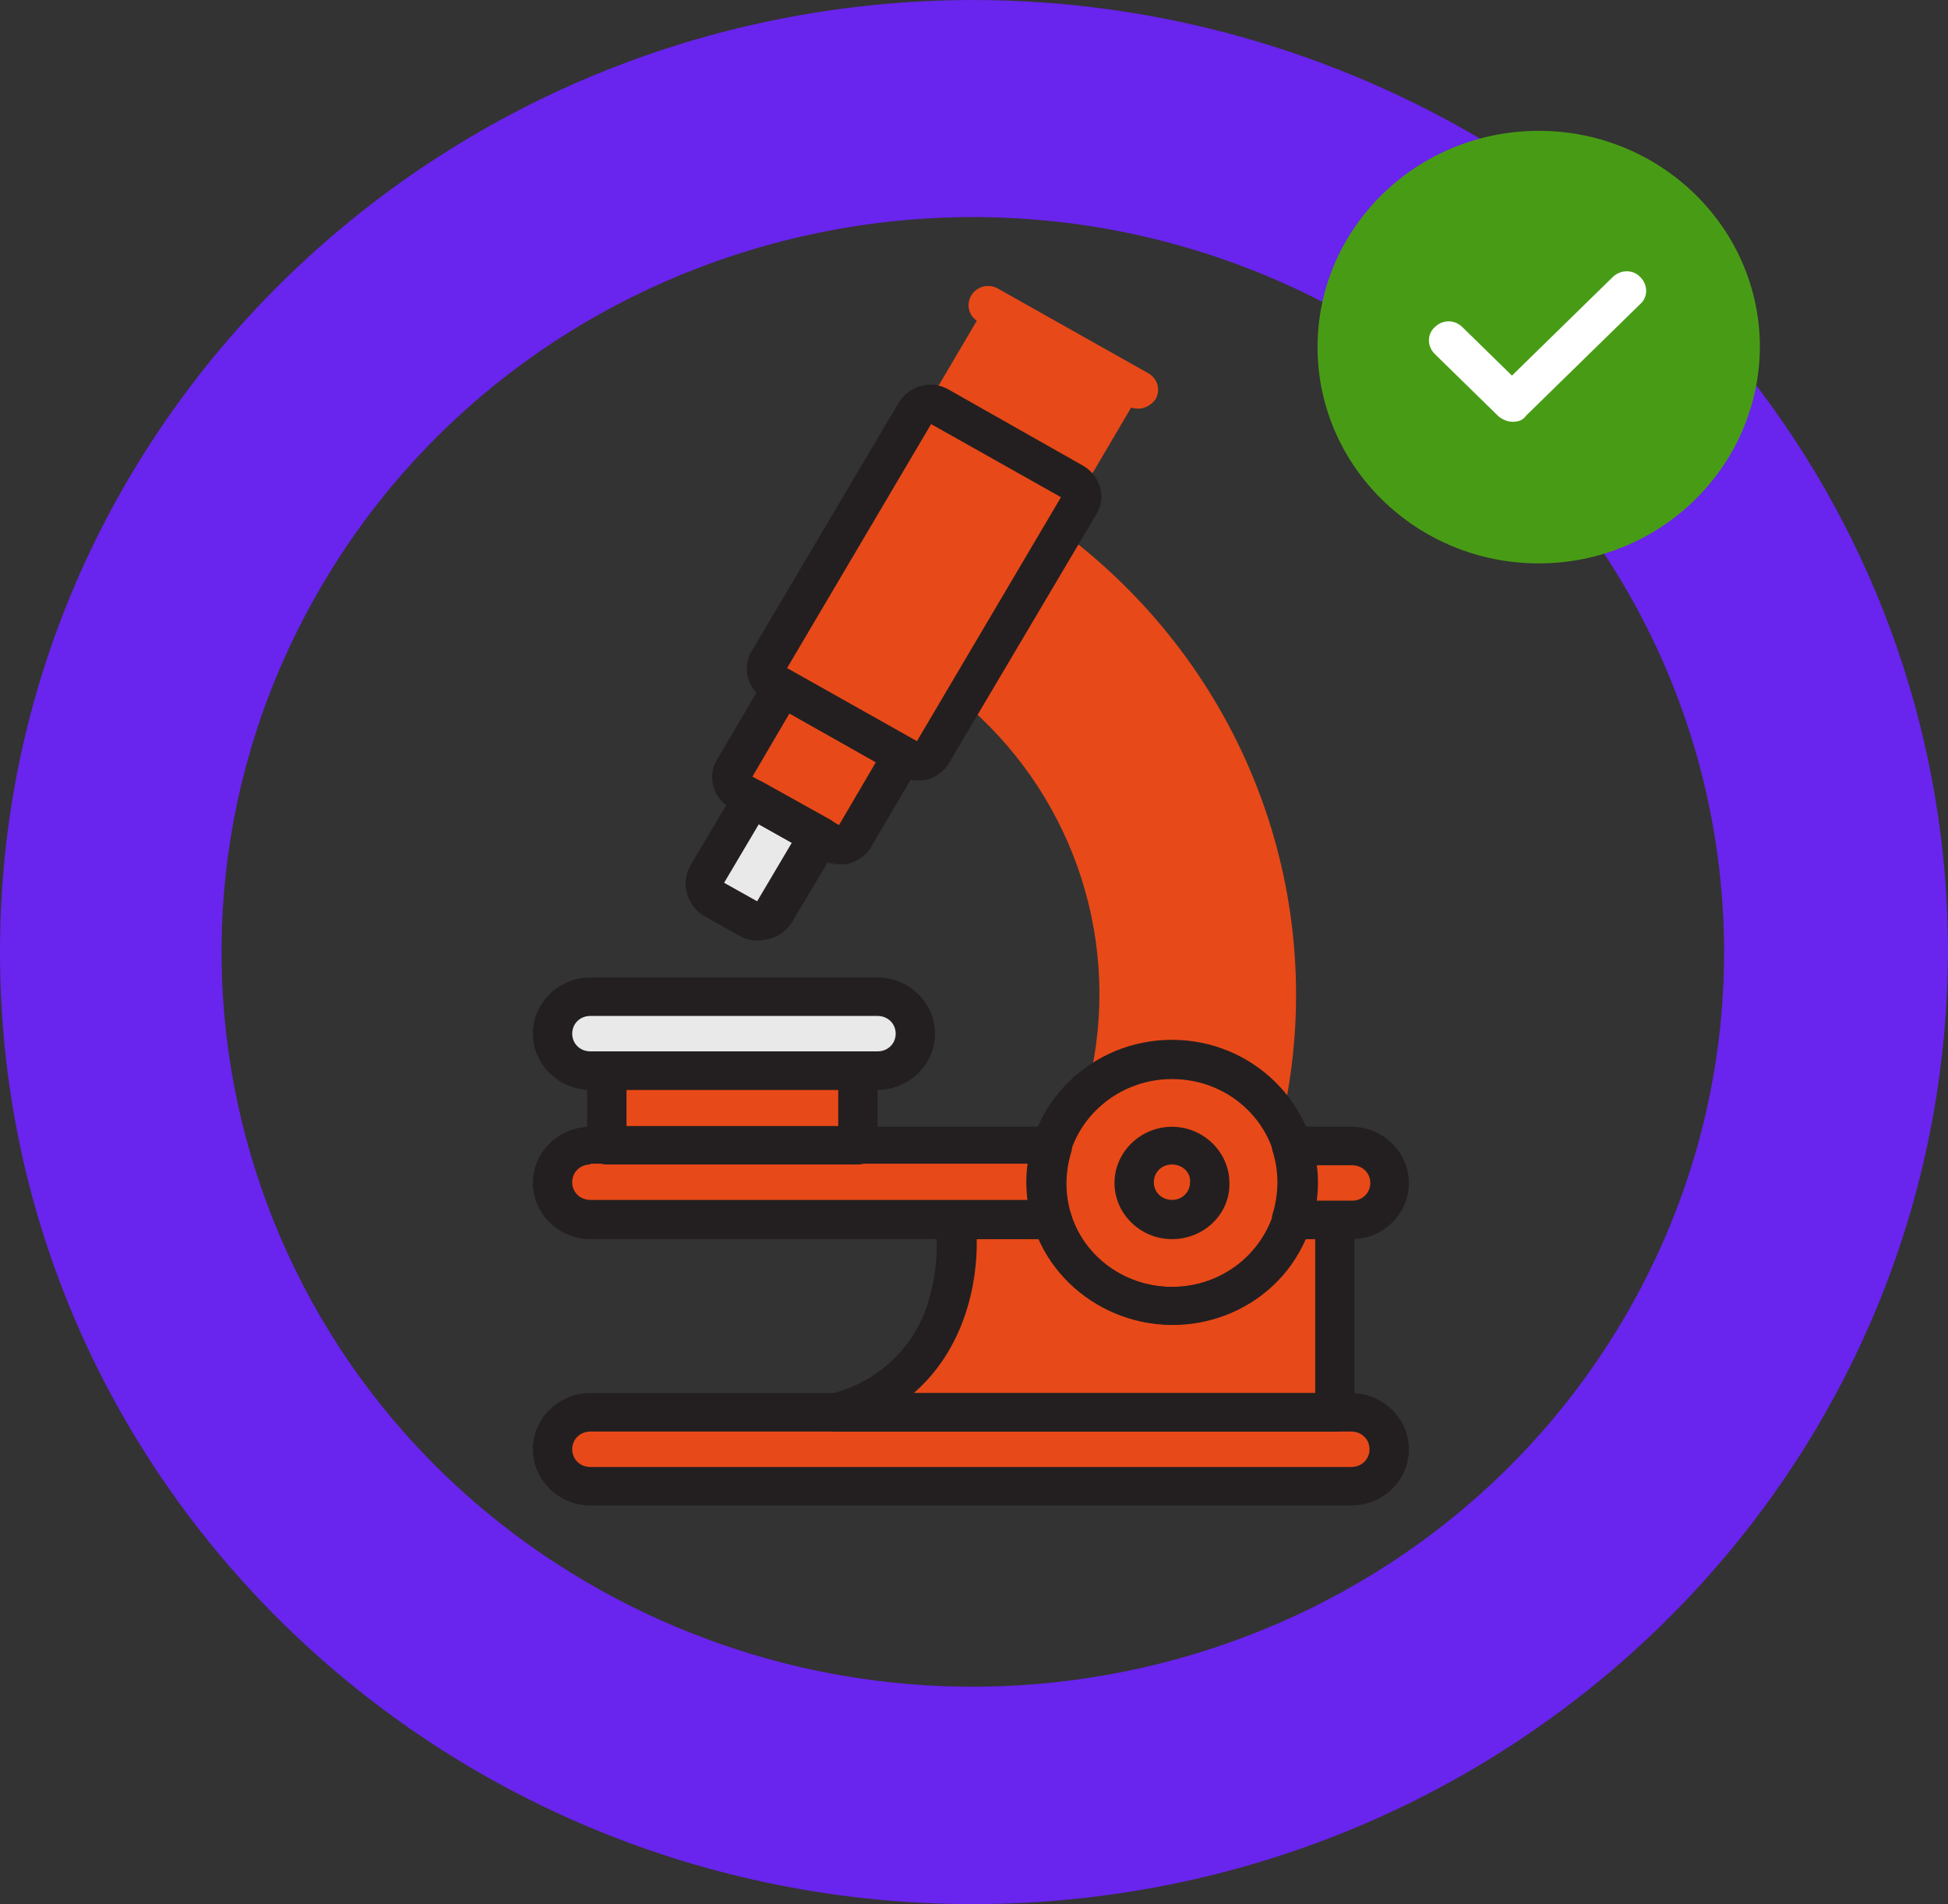<svg width="88" height="86" viewBox="0 0 88 86" fill="none" xmlns="http://www.w3.org/2000/svg">
<rect x="0" y="0" width="88" height="86" fill="#333333" stroke="none"/>
<g clip-path="url(#clip0)">
<path d="M47.573 24.785L43.947 30.903C49.173 35.213 51.556 41.992 50.205 48.527C52.551 47.276 55.502 47.762 57.245 49.744C59.129 40.323 55.396 30.66 47.573 24.785Z" fill="#E84918"/>
<path d="M52.942 58.956C56.084 58.956 58.631 56.465 58.631 53.394C58.631 50.322 56.084 47.832 52.942 47.832C49.8 47.832 47.253 50.322 47.253 53.394C47.253 56.465 49.8 58.956 52.942 58.956Z" fill="#E84918"/>
<path d="M47.289 53.394C47.289 52.837 47.36 52.246 47.538 51.725H26.667C25.707 51.725 24.96 52.49 24.96 53.394C24.96 54.297 25.742 55.062 26.667 55.062H47.538C47.36 54.541 47.289 53.985 47.289 53.394Z" fill="#E84918"/>
<path d="M61.049 51.725H58.347C58.702 52.803 58.702 53.985 58.347 55.097H61.049C62.009 55.097 62.756 54.332 62.756 53.428C62.756 52.525 62.009 51.725 61.049 51.725Z" fill="#E84918"/>
<path d="M52.942 55.062C53.885 55.062 54.649 54.315 54.649 53.394C54.649 52.472 53.885 51.725 52.942 51.725C52 51.725 51.236 52.472 51.236 53.394C51.236 54.315 52 55.062 52.942 55.062Z" fill="#E84918"/>
<path d="M26.667 63.787H61.049C62.009 63.787 62.755 64.552 62.755 65.456C62.755 66.394 61.973 67.124 61.049 67.124H26.667C25.707 67.124 24.96 66.36 24.96 65.456C24.924 64.517 25.707 63.787 26.667 63.787Z" fill="#E84918"/>
<path d="M41.351 46.685C41.351 45.746 40.569 45.016 39.645 45.016H26.667C25.707 45.016 24.96 45.781 24.96 46.685C24.96 47.589 25.742 48.353 26.667 48.353H39.645C40.605 48.388 41.351 47.623 41.351 46.685Z" fill="#E9E9EA"/>
<path d="M38.755 48.353H27.413V51.725H38.755V48.353Z" fill="#E84918"/>
<path d="M58.382 55.097C57.422 58.017 54.258 59.651 51.236 58.712C49.458 58.156 48.107 56.835 47.538 55.097H43.164C43.164 55.097 44.124 62.049 37.76 63.787H60.302V55.097H58.382Z" fill="#E84918"/>
<path d="M42.418 18.319L48.498 21.761C48.853 21.969 48.996 22.421 48.782 22.769L42.133 33.997C41.92 34.344 41.458 34.483 41.102 34.275L35.022 30.834C34.667 30.625 34.524 30.173 34.738 29.825L41.387 18.597C41.6 18.25 42.062 18.111 42.418 18.319Z" fill="#E84918"/>
<path d="M48.178 21.587L50.738 17.242L45.298 14.148L42.738 18.493L48.178 21.587Z" fill="#E84918"/>
<path d="M35.342 31.042L33.173 34.727C32.96 35.074 33.102 35.526 33.458 35.735L37.582 38.064C37.938 38.272 38.4 38.133 38.613 37.786L40.782 34.101L35.342 31.042Z" fill="#E84918"/>
<path d="M33.956 36.048L31.929 39.454C31.68 39.871 31.822 40.393 32.249 40.636L33.742 41.471C34.169 41.714 34.702 41.575 34.951 41.158L36.978 37.751L33.956 36.048Z" fill="#E9E9EA"/>
<path d="M78.222 17.485C77.582 20.37 75.52 22.734 72.711 23.812C83.555 39.315 79.467 60.485 63.573 71.087C47.68 81.689 26.062 77.692 15.218 62.154C4.373 46.615 8.462 25.48 24.355 14.878C35.236 7.613 49.387 6.987 60.907 13.279C61.76 10.463 63.964 8.204 66.844 7.335C46.684 -5.075 20.053 0.869 7.36 20.613C-5.333 40.358 0.747 66.36 20.942 78.77C41.138 91.179 67.769 85.235 80.462 65.491C90.027 50.613 89.138 31.459 78.222 17.485Z" fill="#6924ED"/>
<path d="M76.124 21.483C75.2 22.491 74.027 23.29 72.747 23.777C83.591 39.315 79.502 60.485 63.609 71.052C47.715 81.62 26.062 77.657 15.253 62.119C4.444 46.58 8.498 25.411 24.391 14.843C35.271 7.578 49.422 6.952 60.942 13.209C61.333 11.888 62.044 10.707 62.969 9.698C44.16 -0.556 20.373 6.048 9.849 24.437C-0.676 42.826 6.08 66.047 24.889 76.336C43.698 86.626 67.484 80.056 78.009 61.632C85.227 49.014 84.516 33.441 76.124 21.483Z" fill="#6924ED"/>
<path d="M47.538 55.966H26.667C25.244 55.966 24.071 54.819 24.071 53.428C24.071 52.038 25.244 50.891 26.667 50.891H47.538C48.036 50.891 48.427 51.273 48.427 51.76C48.427 51.864 48.427 51.934 48.391 52.038C48.107 52.977 48.107 53.95 48.391 54.854C48.533 55.306 48.285 55.792 47.822 55.931C47.716 55.931 47.645 55.966 47.538 55.966ZM26.667 52.594C26.204 52.594 25.849 52.942 25.849 53.394C25.849 53.846 26.204 54.193 26.667 54.193H46.436C46.364 53.672 46.364 53.116 46.436 52.559H26.667V52.594Z" fill="#231F20"/>
<path d="M61.049 55.966H58.347C57.849 55.966 57.458 55.584 57.458 55.097C57.458 54.993 57.458 54.923 57.493 54.819C57.778 53.88 57.778 52.907 57.493 52.003C57.351 51.551 57.6 51.065 58.062 50.926C58.133 50.891 58.24 50.891 58.347 50.891H61.049C62.471 50.891 63.645 52.038 63.645 53.428C63.645 54.819 62.507 55.966 61.049 55.966ZM59.484 54.228H61.084C61.547 54.228 61.902 53.88 61.902 53.428C61.902 52.977 61.547 52.629 61.084 52.629H59.484C59.556 53.116 59.556 53.672 59.484 54.228Z" fill="#231F20"/>
<path d="M52.942 55.966C51.52 55.966 50.347 54.819 50.347 53.428C50.347 52.038 51.52 50.891 52.942 50.891C54.364 50.891 55.538 52.038 55.538 53.428C55.573 54.819 54.4 55.966 52.942 55.966ZM52.942 52.594C52.48 52.594 52.124 52.942 52.124 53.394C52.124 53.846 52.48 54.193 52.942 54.193C53.404 54.193 53.76 53.846 53.76 53.394C53.796 52.942 53.404 52.594 52.942 52.594Z" fill="#231F20"/>
<path d="M61.049 67.993H26.667C25.244 67.993 24.071 66.846 24.071 65.456C24.071 64.066 25.244 62.918 26.667 62.918H61.049C62.471 62.918 63.645 64.066 63.645 65.456C63.645 66.846 62.507 67.993 61.049 67.993ZM26.667 64.656C26.204 64.656 25.849 65.004 25.849 65.456C25.849 65.908 26.204 66.255 26.667 66.255H61.049C61.511 66.255 61.867 65.908 61.867 65.456C61.867 65.004 61.511 64.656 61.049 64.656H26.667Z" fill="#231F20"/>
<path d="M39.645 49.222H26.667C25.244 49.222 24.071 48.075 24.071 46.685C24.071 45.294 25.244 44.147 26.667 44.147H39.645C41.067 44.147 42.24 45.294 42.24 46.685C42.24 48.075 41.067 49.222 39.645 49.222ZM26.667 45.885C26.204 45.885 25.849 46.233 25.849 46.685C25.849 47.137 26.204 47.484 26.667 47.484H39.645C40.107 47.484 40.462 47.137 40.462 46.685C40.462 46.233 40.107 45.885 39.645 45.885H26.667Z" fill="#231F20"/>
<path d="M38.756 52.594H27.413C26.916 52.594 26.524 52.212 26.524 51.725V48.353C26.524 47.867 26.916 47.484 27.413 47.484H38.756C39.253 47.484 39.644 47.867 39.644 48.353V51.725C39.644 52.212 39.218 52.594 38.756 52.594ZM28.302 50.856H37.867V49.222H28.302V50.856Z" fill="#231F20"/>
<path d="M60.302 64.656H37.76C37.262 64.656 36.871 64.274 36.871 63.787C36.871 63.405 37.12 63.057 37.511 62.953C39.716 62.432 41.458 60.728 41.991 58.573C42.311 57.495 42.382 56.348 42.276 55.236C42.205 54.749 42.56 54.332 43.022 54.263C43.058 54.263 43.093 54.263 43.129 54.263H47.538C47.929 54.263 48.285 54.506 48.391 54.854C49.173 57.322 51.876 58.677 54.4 57.913C55.893 57.461 57.031 56.314 57.529 54.854C57.636 54.506 57.991 54.263 58.382 54.263H60.302C60.8 54.263 61.191 54.645 61.191 55.132V63.822C61.191 64.239 60.8 64.656 60.302 64.656ZM41.28 62.918H59.413V55.966H58.987C57.565 59.234 53.689 60.728 50.347 59.303C48.818 58.643 47.573 57.461 46.933 55.966H44.124C44.16 58.017 43.556 60.937 41.28 62.918Z" fill="#231F20"/>
<path d="M48.178 22.456C48.035 22.456 47.858 22.421 47.751 22.352L42.311 19.293C41.884 19.049 41.742 18.528 41.991 18.111L44.551 13.766C44.8 13.348 45.333 13.209 45.76 13.453L51.2 16.512C51.627 16.755 51.769 17.276 51.52 17.694L48.96 22.039C48.782 22.282 48.498 22.456 48.178 22.456ZM43.947 18.18L47.858 20.37L49.529 17.52L45.618 15.33L43.947 18.18Z" fill="#E84918"/>
<path d="M37.938 39.037C37.653 39.037 37.369 38.968 37.12 38.829L32.996 36.499C32.213 36.048 31.929 35.074 32.391 34.31L34.56 30.625C34.809 30.208 35.342 30.069 35.769 30.312L41.209 33.371C41.636 33.614 41.778 34.136 41.529 34.553L39.36 38.238C39.147 38.62 38.791 38.863 38.364 39.002C38.222 39.037 38.08 39.037 37.938 39.037ZM33.991 35.074L37.902 37.264L39.573 34.414L35.662 32.224L33.991 35.074Z" fill="#231F20"/>
<path d="M34.24 42.479C33.92 42.479 33.636 42.409 33.351 42.235L31.858 41.401C31.004 40.914 30.72 39.871 31.218 39.037L33.244 35.631C33.493 35.213 34.027 35.074 34.453 35.318L37.511 37.021C37.938 37.264 38.08 37.786 37.831 38.203L35.804 41.61C35.556 42.027 35.164 42.305 34.738 42.409C34.524 42.444 34.382 42.479 34.24 42.479ZM34.276 37.23L32.711 39.871L34.204 40.706L35.769 38.064L34.276 37.23Z" fill="#231F20"/>
<path d="M57.244 50.648C56.995 50.648 56.747 50.543 56.569 50.335C55.075 48.666 52.622 48.214 50.631 49.292C50.204 49.535 49.671 49.361 49.422 48.944C49.316 48.77 49.28 48.562 49.316 48.353C50.596 42.096 48.32 35.665 43.342 31.564C43.022 31.285 42.916 30.834 43.129 30.451L46.755 24.333C47.004 23.916 47.538 23.777 47.964 24.02C48 24.055 48.035 24.055 48.071 24.09C56.142 30.173 59.982 40.15 58.062 49.918C58.027 50.335 57.671 50.648 57.244 50.648ZM52.942 46.998C54.258 46.998 55.538 47.38 56.604 48.11C57.671 39.802 54.364 31.529 47.787 26.141L45.049 30.764C49.707 34.935 52.053 41.053 51.307 47.206C51.876 47.032 52.409 46.998 52.942 46.998Z" fill="#E84918"/>
<path d="M51.413 18.458C51.271 18.458 51.093 18.424 50.987 18.354L44.196 14.53C43.769 14.287 43.627 13.765 43.876 13.348C44.124 12.931 44.658 12.792 45.084 13.036L51.876 16.859C52.302 17.103 52.444 17.624 52.196 18.041C52.018 18.285 51.733 18.458 51.413 18.458Z" fill="#E84918"/>
<path d="M43.982 86C19.698 86 -0 66.777 -0 43.035C-0.036 19.293 19.662 0.035 43.946 0C52.231 0 60.337 2.294 67.377 6.57C67.804 6.813 67.911 7.369 67.662 7.752C67.555 7.926 67.377 8.065 67.164 8.134C62.933 9.42 60.551 13.8 61.831 17.937C63.111 22.074 67.626 24.403 71.858 23.151C74.631 22.317 76.764 20.057 77.369 17.276C77.475 16.79 77.938 16.512 78.435 16.616C78.649 16.651 78.826 16.79 78.969 16.929C84.835 24.403 88 33.545 88 42.965C87.929 66.742 68.266 85.965 43.982 86ZM43.982 1.738C20.693 1.738 1.778 20.231 1.778 43C1.778 65.769 20.693 84.262 43.982 84.262C67.271 84.262 86.186 65.769 86.186 43C86.222 34.553 83.555 26.28 78.542 19.362C76.444 24.264 70.72 26.558 65.706 24.542C60.693 22.526 58.346 16.894 60.409 11.993C61.297 9.942 62.862 8.238 64.889 7.196C58.56 3.615 51.342 1.738 43.982 1.738Z" fill="#6924ED"/>
<path d="M43.982 81.968C21.973 81.968 4.124 64.552 4.089 43.035C4.089 21.517 21.902 4.067 43.911 4.032C50.738 4.032 57.422 5.736 63.36 8.968C63.787 9.212 63.929 9.733 63.716 10.15C63.68 10.22 63.645 10.255 63.573 10.324C62.72 11.228 62.08 12.306 61.724 13.488C61.582 13.939 61.084 14.217 60.622 14.078C60.551 14.044 60.48 14.044 60.444 14.009C44.053 5.075 23.396 10.846 14.293 26.871C5.191 42.896 11.058 63.092 27.449 71.991C43.84 80.89 64.498 75.154 73.6 59.129C79.858 48.145 79.218 34.657 71.964 24.264C71.68 23.881 71.787 23.325 72.213 23.047C72.284 23.012 72.32 22.977 72.391 22.943C73.564 22.491 74.596 21.796 75.449 20.857C75.769 20.509 76.338 20.474 76.693 20.787C76.729 20.822 76.8 20.892 76.836 20.926C89.28 38.655 84.658 62.918 66.489 75.085C59.876 79.604 52.018 81.968 43.982 81.968ZM43.982 5.77C22.933 5.736 5.867 22.421 5.831 43C5.796 63.579 22.862 80.264 43.911 80.299C64.96 80.334 82.027 63.648 82.062 43.069C82.062 35.909 79.964 28.887 75.982 22.838C75.378 23.36 74.738 23.777 74.062 24.159C84.693 40.393 79.858 61.98 63.253 72.374C46.649 82.767 24.569 78.04 13.938 61.806C3.307 45.572 8.142 23.985 24.747 13.592C35.484 6.848 49.102 6.257 60.444 11.993C60.764 11.297 61.156 10.602 61.618 9.977C56.142 7.23 50.133 5.77 43.982 5.77Z" fill="#6924ED"/>
<path d="M69.511 5.909C64 5.909 59.52 10.289 59.52 15.677C59.52 21.065 64 25.445 69.511 25.445C75.022 25.445 79.467 21.065 79.502 15.677C79.502 10.289 75.022 5.909 69.511 5.909Z" fill="#489C15"/>
<path d="M68.338 19.049C68.089 19.049 67.876 18.945 67.698 18.806L64.818 15.99C64.462 15.643 64.462 15.086 64.818 14.774C65.173 14.426 65.707 14.426 66.062 14.774L68.302 16.964L72.853 12.514C73.209 12.166 73.778 12.166 74.098 12.514C74.453 12.862 74.453 13.418 74.098 13.731L68.942 18.771C68.8 18.98 68.587 19.049 68.338 19.049Z" fill="white"/>
<path d="M41.458 35.248C41.173 35.248 40.889 35.179 40.64 35.04L34.56 31.598C33.778 31.146 33.493 30.173 33.956 29.408L40.604 18.18C41.067 17.416 42.062 17.137 42.844 17.589L48.924 21.031C49.707 21.483 49.991 22.456 49.529 23.221L42.88 34.449C42.667 34.831 42.311 35.074 41.884 35.213C41.742 35.248 41.6 35.248 41.458 35.248ZM35.556 30.173L41.422 33.475L47.929 22.456L42.062 19.154L35.556 30.173Z" fill="#231F20"/>
<path d="M52.942 59.825C49.316 59.825 46.364 56.94 46.364 53.394C46.364 49.848 49.316 46.963 52.942 46.963C56.569 46.963 59.52 49.848 59.52 53.394C59.52 56.94 56.569 59.825 52.942 59.825ZM52.942 48.736C50.311 48.736 48.142 50.821 48.142 53.428C48.142 56.036 50.276 58.121 52.942 58.121C55.573 58.121 57.742 56.036 57.742 53.428C57.742 50.821 55.609 48.736 52.942 48.736Z" fill="#231F20"/>
</g>
<defs>
<clipPath id="clip0">
<rect width="88" height="86" fill="white"/>
</clipPath>
</defs>
</svg>
